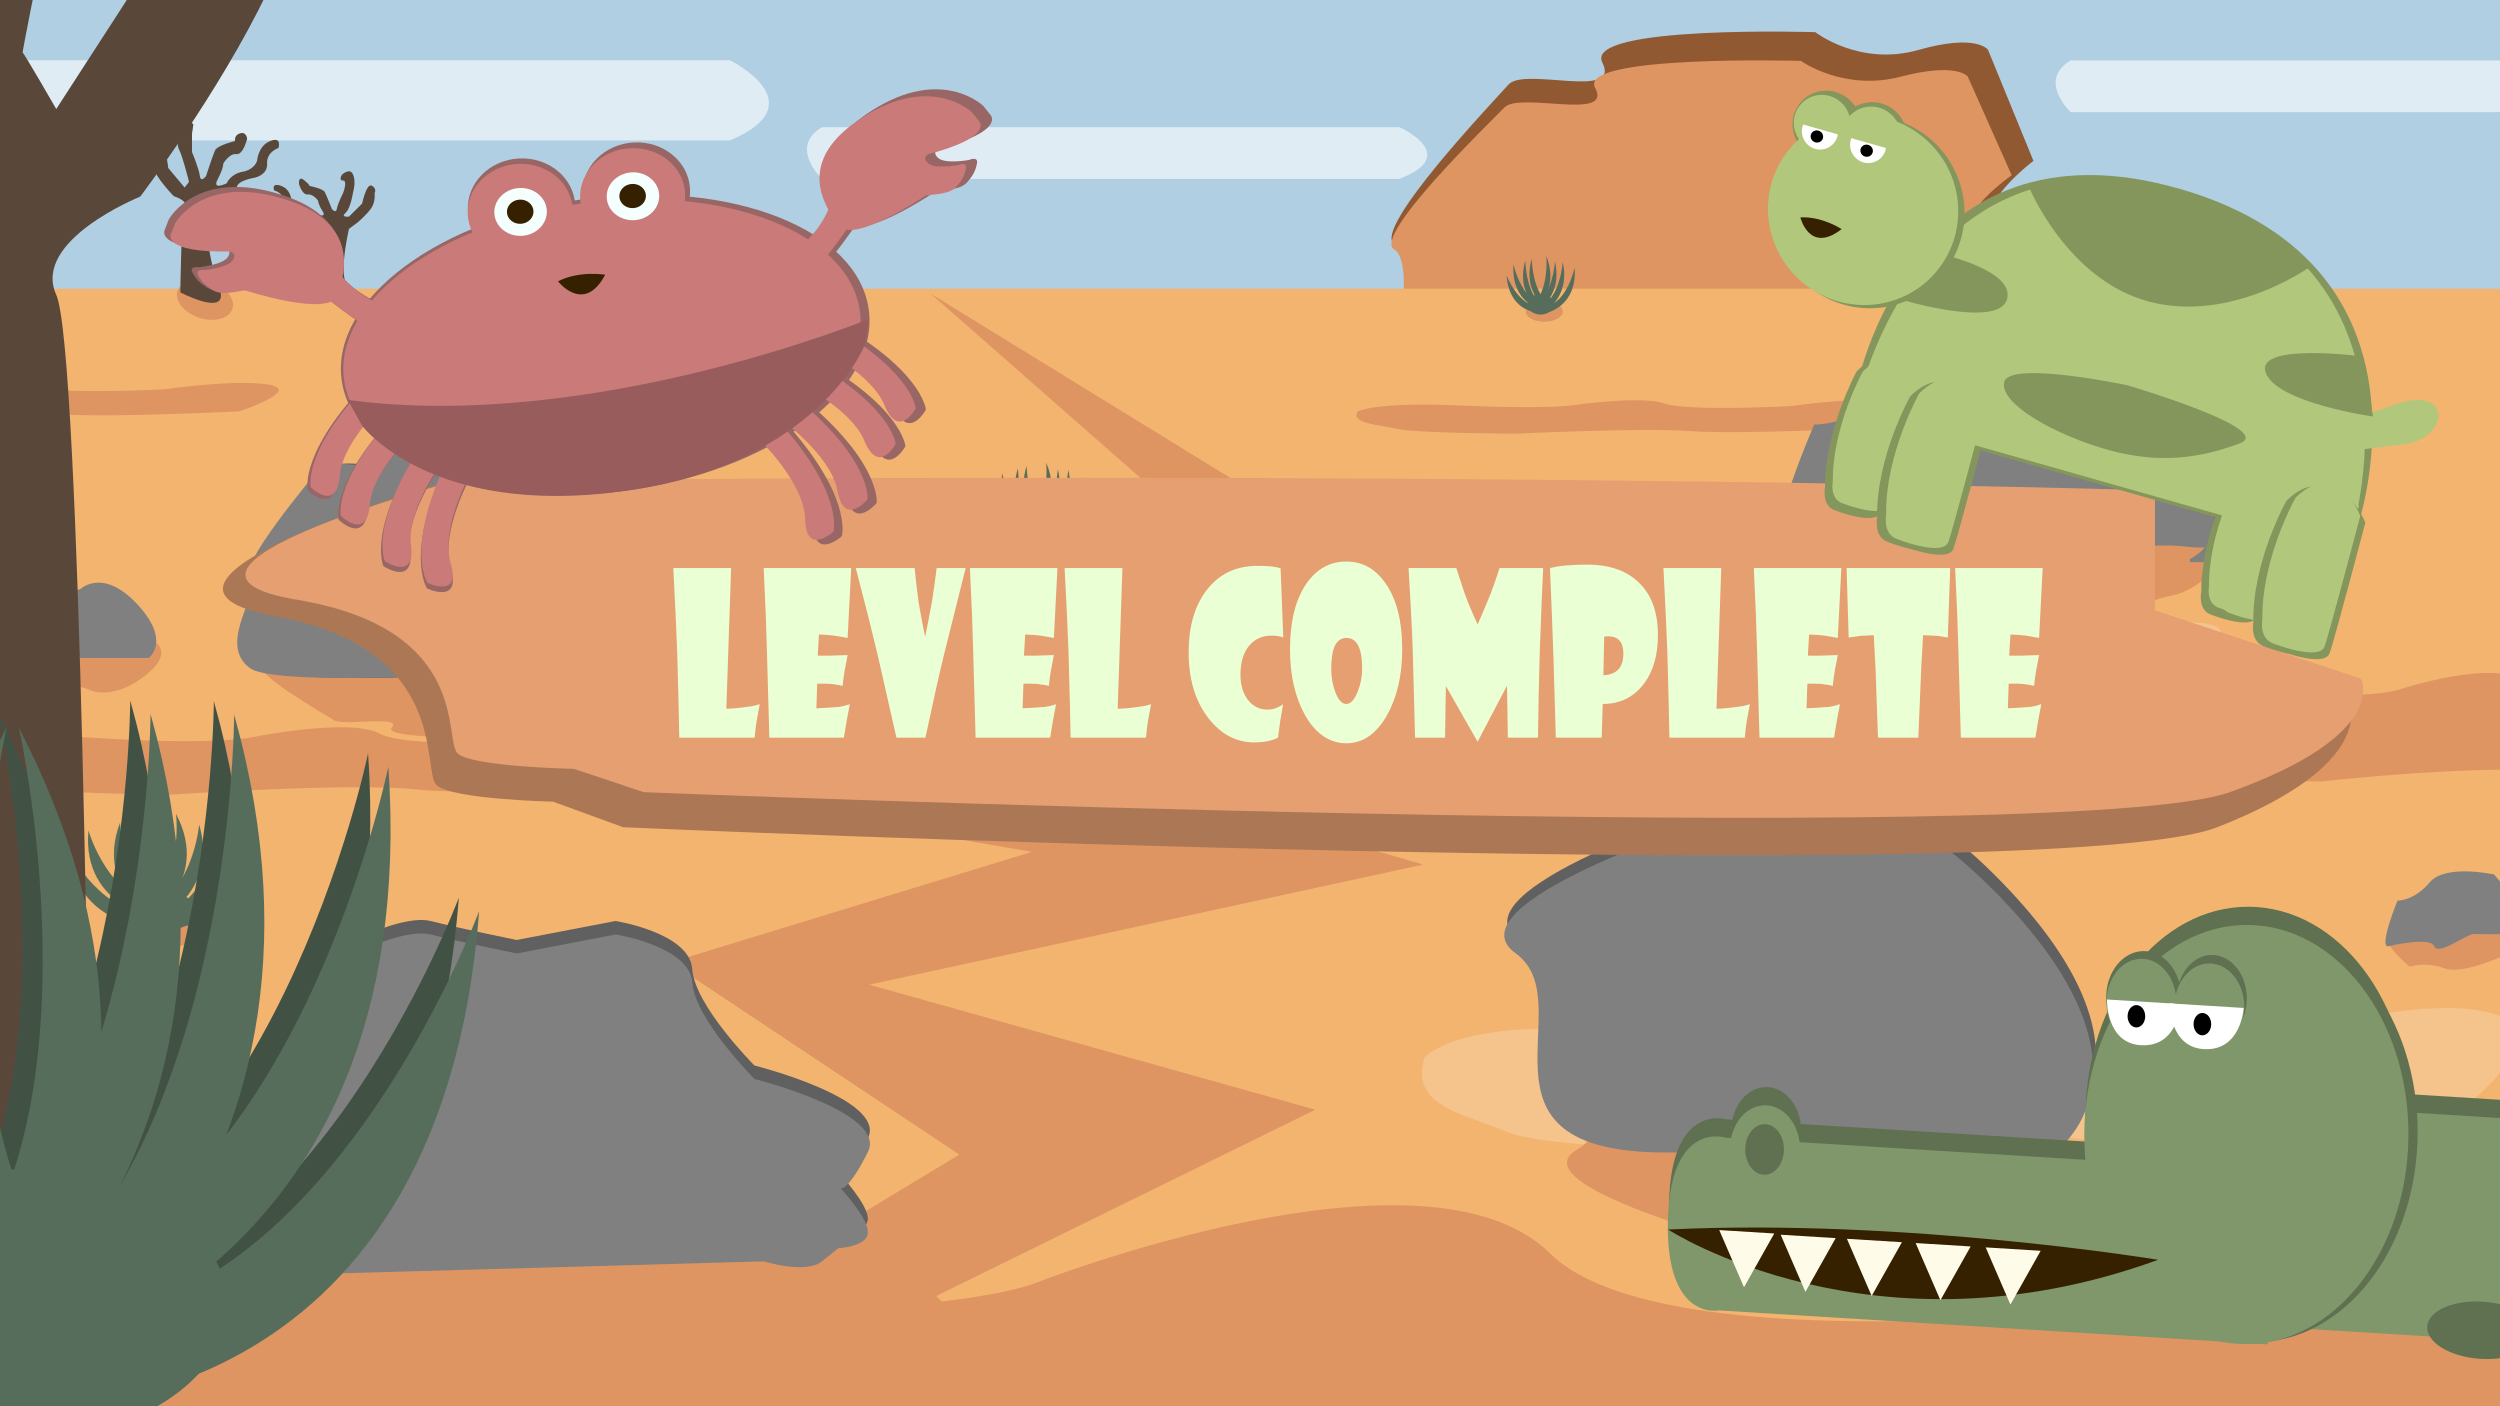 <?xml version="1.0" encoding="UTF-8"?><svg id="Layer_1" xmlns="http://www.w3.org/2000/svg" width="1920" height="1080" viewBox="0 0 1920 1080"><rect x="0" y="0" width="1920" height="1080" fill="#333333" stroke="none"/><defs><style>.cls-1{fill:#de9562;}.cls-1,.cls-2,.cls-3,.cls-4,.cls-5,.cls-6,.cls-7,.cls-8,.cls-9,.cls-10,.cls-11,.cls-12,.cls-13,.cls-14,.cls-15,.cls-16,.cls-17,.cls-18,.cls-19,.cls-20,.cls-21,.cls-22,.cls-23,.cls-24,.cls-25,.cls-26,.cls-27{stroke-width:0px;}.cls-2{fill:#415245;}.cls-3{fill:#606060;}.cls-4{fill:#c97a79;}.cls-5{fill:#ebffd4;}.cls-7{fill:#e59f71;}.cls-8{fill:#ac7755;}.cls-9{fill:#f4fffe;}.cls-10{fill:#fffbe9;}.cls-11{fill:#576d5c;}.cls-12{fill:#7f976b;}.cls-13{fill:#b1c87c;}.cls-14{fill:gray;}.cls-15{fill:#b0cfe3;}.cls-16{fill:#f3b46f;}.cls-17{fill:#976665;}.cls-18{fill:#5f7150;}.cls-19{fill:#fff;}.cls-20{fill:#85965d;}.cls-21{fill:#59483a;}.cls-22{fill:#915932;}.cls-23{fill:#dfecf4;}.cls-24{fill:#975c5b;}.cls-25{fill:#404040;}.cls-26{fill:#352000;}.cls-27{fill:#f5c38c;}</style></defs><rect class="cls-15" x="-60.67" y="-1.9" width="1996.45" height="235.04"/><path class="cls-22" d="m1070.86,287.49l550.37-26.81s-24.69-69.63-74.06-79.27c-49.37-9.64,14.52-57.86,14.52-57.86l-34.85-85.19s-8.18-12.86-53.47,0c-45.28,12.86-79.21-13.66-79.21-13.66,0,0-178.09-5.63-163.57,23.31,14.52,28.93-59.81,3.21-72.02,16.88-12.21,13.66-105.15,111.27-87.72,122.74,17.43,11.47,0,99.87,0,99.87Z"/><path class="cls-1" d="m1070.7,280.24l531.81-23.82s-23.85-61.85-71.56-70.42c-47.71-8.57,14.03-51.4,14.03-51.4l-33.68-75.68s-7.91-11.42-51.66,0c-43.75,11.42-76.54-12.14-76.54-12.14,0,0-172.08-5-158.05,20.7,14.03,25.7-57.79,2.86-69.59,14.99-11.8,12.14-101.6,98.85-84.76,109.04,16.84,10.19,0,88.72,0,88.72Z"/><rect class="cls-16" x="-60.67" y="221.74" width="1996.45" height="894.59"/><path class="cls-23" d="m-63.27,46.24h623.8s67.49,33.23,0,61.65H-63.27s-36.39-37.84,0-61.65Z"/><path class="cls-23" d="m631.28,97.68h443.51s47.99,21.38,0,39.67h-443.51s-25.88-24.35,0-39.67Z"/><path class="cls-23" d="m1590.24,46.45h443.51s47.99,21.38,0,39.67h-443.51s-25.88-24.35,0-39.67Z"/><path class="cls-1" d="m-116.07,1056.06s69.88-114.03,430.62-69.85c360.74,44.18,478.45,0,478.45,0,0,0,301.01-118.88,397.44-23.58,96.43,95.3,540.51,30.88,540.51,30.88,0,0,306.06-120.88,446.41-53.27,140.35,67.61-127.21,309.25-127.21,309.25,0,0-547.18,75.24-747.8,34.49-200.63-40.75-746.04,29.59-746.04,29.59,0,0-410.19-3.98-497.39-52.81-87.2-48.83-209.04-68.86-174.99-204.71Z"/><path class="cls-1" d="m-36.81,575.91s17.57-15.2,108.26-9.31c90.69,5.89,120.28,0,120.28,0,0,0,75.68-15.84,99.92-3.14s135.89,4.12,135.89,4.12c0,0,76.94-16.11,112.23-7.1,35.29,9.01-31.98,41.22-31.98,41.22,0,0-137.56,10.03-188,4.6-50.44-5.43-187.55,3.94-187.55,3.94,0,0-103.12-.53-125.04-7.04-21.92-6.51-52.55-9.18-43.99-27.28Z"/><path class="cls-27" d="m1094.07,812.13s25.12-31.78,154.8-19.46c129.68,12.31,172,0,172,0,0,0,108.21-33.13,142.88-6.57,34.67,26.56,194.31,8.6,194.31,8.6,0,0,110.03-33.68,160.48-14.84,50.46,18.84-45.73,86.17-45.73,86.17,0,0-196.71,20.96-268.83,9.61-72.12-11.35-268.19,8.25-268.19,8.25,0,0-147.46-1.11-178.81-14.72-31.35-13.61-75.15-19.19-62.91-57.04Z"/><path class="cls-1" d="m1613.35,544.84s17.57-24.51,108.26-15.01c90.69,9.5,120.28,0,120.28,0,0,0,75.68-25.55,99.92-5.07,24.24,20.48,135.89,6.64,135.89,6.64,0,0,76.94-25.98,112.23-11.45,35.29,14.53-31.98,66.46-31.98,66.46,0,0-137.56,16.17-188,7.41-50.44-8.76-187.55,6.36-187.55,6.36,0,0-103.12-.86-125.04-11.35-21.92-10.49-52.55-14.8-43.99-44Z"/><path class="cls-1" d="m289.8,805.48s32.23-4.89,33.76-10.76,26.16-1.46,31.68-3.51c5.51-2.06,27.99-8.91,27.99-8.91,0,0,7.48,5.6,5.49,16.75-2,11.15.1,1.8-9.51,16.53,0,0-34.21,16.75-48.87,11.32-14.67-5.43-26.71-1.29-26.71-1.29,0,0-22.1-18.68-13.81-20.13Z"/><path class="cls-14" d="m287.54,809.9s31.81-7.69,35.05,0c3.24,7.69,25.05-9.83,30.87-9.4s29.06,0,29.06,0c0,0,5.31-11.41,0-26.42-5.31-15.01-.46-2.62-14.03-19.28,0,0-37.32-8.35-49.44,6.08-12.12,14.43-24.72,14-24.72,14,0,0-15.03,36.74-6.79,35.03Z"/><path class="cls-1" d="m58.93,492.33h59.08s17.83,8.69-8.58,28.1-43.5,8.18-43.5,8.18c0,0-40.26-9.2-29.84-14.56s-9-21.72,22.85-21.72Z"/><path class="cls-14" d="m55.05,505.34h59.08s17.83-12.72-8.58-41.16c-26.41-28.44-43.5-11.97-43.5-11.97,0,0-40.26,13.47-29.84,21.33s-9,31.81,22.85,31.81Z"/><path class="cls-1" d="m1836.75,722.27s32.23-4.89,33.76-10.76c1.52-5.87,26.16-1.46,31.68-3.51,5.51-2.06,27.99-8.91,27.99-8.91,0,0,7.48,5.6,5.49,16.75-2,11.15.1,1.8-9.51,16.53,0,0-34.21,16.75-48.87,11.32-14.67-5.43-26.71-1.29-26.71-1.29,0,0-22.1-18.68-13.81-20.13Z"/><path class="cls-14" d="m1834.48,726.7s31.81-7.69,35.05,0c3.24,7.69,25.05-9.83,30.87-9.4s29.06,0,29.06,0c0,0,5.31-11.41,0-26.42-5.31-15.01-.46-2.62-14.03-19.28,0,0-37.32-8.35-49.44,6.08-12.12,14.43-24.72,14-24.72,14,0,0-15.03,36.74-6.79,35.03Z"/><path class="cls-1" d="m1639.82,418.72h59.08s17.83,8.69-8.58,28.1-43.5,8.18-43.5,8.18c0,0-40.26-9.2-29.84-14.56s-9-21.72,22.85-21.72Z"/><path class="cls-14" d="m1635.94,431.73h59.08s17.83-12.72-8.58-41.16c-26.41-28.44-43.5-11.97-43.5-11.97,0,0-40.26,13.47-29.84,21.33s-9,31.81,22.85,31.81Z"/><path class="cls-1" d="m1042.86,316.02s12.58-7.54,77.54-4.62c64.96,2.92,86.16,0,86.16,0,0,0,54.21-7.86,71.57-1.56,17.36,6.3,97.33,2.04,97.33,2.04,0,0,55.11-7.99,80.39-3.52s-22.91,20.45-22.91,20.45c0,0-98.53,4.97-134.66,2.28-36.13-2.69-134.34,1.96-134.34,1.96,0,0-73.87-.26-89.57-3.49-15.7-3.23-37.64-4.55-31.51-13.54Z"/><path class="cls-1" d="m-206.27,303.11s12.58-7.54,77.54-4.62c64.96,2.92,86.16,0,86.16,0,0,0,54.21-7.86,71.57-1.56,17.36,6.3,97.33,2.04,97.33,2.04,0,0,55.11-7.99,80.39-3.52,25.27,4.47-22.91,20.45-22.91,20.45,0,0-98.53,4.97-134.66,2.28-36.13-2.69-134.34,1.96-134.34,1.96,0,0-73.87-.26-89.57-3.49s-37.64-4.55-31.51-13.54Z"/><path class="cls-27" d="m1221.41,490.63s14.49-10.92,89.3-6.69c74.81,4.23,99.22,0,99.22,0,0,0,62.42-11.38,82.42-2.26,20,9.12,112.09,2.96,112.09,2.96,0,0,63.47-11.57,92.58-5.1,29.11,6.47-26.38,29.6-26.38,29.6,0,0-113.47,7.2-155.08,3.3s-154.71,2.83-154.71,2.83c0,0-85.06-.38-103.15-5.06s-43.35-6.59-36.29-19.6Z"/><polygon class="cls-1" points="719.01 995.33 1010.14 852.25 667.52 756.24 1093.01 664 775.86 571.75 1021.26 413.99 714.77 225.55 924.56 409.85 531.9 609.58 792.5 654.21 514.87 739.11 736.76 886.75 538.78 1006.25 747.47 1153.09 879.47 1153.09 719.01 995.33"/><path class="cls-27" d="m229.05,403.17s14.49-15.71,89.3-9.62c74.81,6.09,99.22,0,99.22,0,0,0,62.42-16.38,82.42-3.25,20,13.13,112.09,4.25,112.09,4.25,0,0,63.47-16.65,92.58-7.34,29.11,9.32-26.38,42.61-26.38,42.61,0,0-113.47,10.37-155.08,4.75-41.61-5.61-154.71,4.08-154.71,4.08,0,0-85.06-.55-103.15-7.28-18.08-6.73-43.35-9.49-36.29-28.21Z"/><path class="cls-21" d="m245.96,219.99s10.25-20.29,8.74-45.69c0,0-13.16-7.26-16.5-2.81-3.34,4.45-11.01,10.23-14.1,9.09s-8.25.91-8.25.91c0,0-10.05-2.57-2.6-4.64s12.22-1.16,12.22-1.16c0,0,10.92-5.64,10.6-9.29s-10.64-4.96-10.64-4.96c0,0-8.41-1.24-7.98-7.27s-6.94-7.96-6.94-7.96c0,0-2.42-6.08,5.08-3.57s7.98,10.05,7.98,10.05c0,0,1.34,4.48,8.92,5.66,7.58,1.17,9.7,5.87,9.7,5.87,0,0,9.27,3.88,5.59-1.96s-3.46-8.09-3.46-8.09c0,0-3.67-5.31-7.98-4.83s-6.65-7.89-6.65-7.89c0,0-.98-7.21,4.26-2.79,5.24,4.42,3.19,3.98,3.19,3.98,0,0,10.81,2.14,12.24,4.78s5.47,13.01,5.47,13.01c0,0,3.23,3.9,3.84,0,.61-3.9,4.79-12.15,4.79-12.15,0,0,3.74-9.65,0-9.63s-.8-4.53-.8-4.53c0,0,6.11-5.72,8.52,0,2.41,5.72,0,13.29,0,13.29,0,0-1.75,12.52-5.85,16.12-4.11,3.6,2.66,2.85,2.66,2.85l10.11-10.05s3.32-15.97,7.45-13.71,2.13,5.65,2.13,5.65c0,0,.94,6.98-2.93,12.15s-10.11,10.4-10.11,10.4l-6.65,4.97s-10.81,46.71,2.66,44.21c0,0-27.61,12.1-24.71,0Z"/><ellipse class="cls-1" cx="1665.03" cy="974.75" rx="28.29" ry="13.71"/><path class="cls-11" d="m1661.03,972.05s-47.13-8.1-42.97-60.56c0,0,11.31,47.28,44.45,51.85l-1.48,8.71Z"/><path class="cls-11" d="m1659.67,976.38s-47.63,2.15-52.27-50.26c0,0,18.97,44,52.27,41.39v8.87Z"/><path class="cls-11" d="m1663.76,977.39s-43.65-21.76-27.6-71.18c0,0,.08,48.99,31.02,63.21l-3.42,7.98Z"/><path class="cls-11" d="m1668.59,976.45s47.12-8.24,42.83-60.69c0,0-11.2,47.31-44.33,51.98l1.5,8.71Z"/><path class="cls-11" d="m1661.11,976.87s44.93-18.09,32.09-68.71c0,0-3.22,48.86-34.99,60.47l2.9,8.24Z"/><path class="cls-11" d="m1649.31,976.16s44.93-18.09,32.09-68.71c0,0-3.22,48.86-34.99,60.47l2.9,8.24Z"/><path class="cls-11" d="m1648.65,975.01s40.9-27.81,19.5-74.56c0,0,5.35,48.62-23.78,67.13l4.28,7.42Z"/><path class="cls-11" d="m1673.58,975s-43.65-21.76-27.6-71.18c0,0,.08,48.99,31.02,63.21l-3.42,7.98Z"/><ellipse class="cls-11" cx="1659.35" cy="965.06" rx="19.92" ry="13.76"/><ellipse class="cls-1" cx="1186" cy="239.26" rx="14.23" ry="7.85"/><path class="cls-11" d="m1183.98,237.71s-23.7-4.64-21.61-34.69c0,0,5.69,27.08,22.35,29.7l-.74,4.99Z"/><path class="cls-11" d="m1183.3,240.19s-23.95,1.23-26.29-28.79c0,0,9.54,25.2,26.29,23.7v5.08Z"/><path class="cls-11" d="m1185.36,240.77s-21.95-12.46-13.88-40.77c0,0,.04,28.06,15.6,36.2l-1.72,4.57Z"/><path class="cls-11" d="m1187.79,240.23s23.69-4.72,21.54-34.76c0,0-5.63,27.1-22.29,29.77l.75,4.99Z"/><path class="cls-11" d="m1184.02,240.47s22.6-10.36,16.14-39.35c0,0-1.62,27.98-17.6,34.64l1.46,4.72Z"/><path class="cls-11" d="m1178.09,240.06s22.6-10.36,16.14-39.35c0,0-1.62,27.98-17.6,34.64l1.46,4.72Z"/><path class="cls-11" d="m1177.76,239.41s20.57-15.93,9.81-42.7c0,0,2.69,27.84-11.96,38.45l2.15,4.25Z"/><path class="cls-11" d="m1190.29,239.4s-21.95-12.46-13.88-40.77c0,0,.04,28.06,15.6,36.2l-1.72,4.57Z"/><ellipse class="cls-11" cx="1183.14" cy="233.71" rx="10.02" ry="7.88"/><ellipse class="cls-1" cx="801.35" cy="409.06" rx="19.15" ry="9.93"/><path class="cls-11" d="m798.64,407.11s-31.9-5.86-29.09-43.83c0,0,7.66,34.22,30.08,37.53l-1,6.31Z"/><path class="cls-11" d="m797.72,410.25s-32.24,1.56-35.38-36.38c0,0,12.84,31.85,35.38,29.96v6.42Z"/><path class="cls-11" d="m800.49,410.98s-29.54-15.75-18.68-51.52c0,0,.05,35.46,20.99,45.75l-2.32,5.77Z"/><path class="cls-11" d="m803.76,410.3s31.89-5.96,28.99-43.93c0,0-7.58,34.24-30,37.63l1.01,6.3Z"/><path class="cls-11" d="m798.69,410.6s30.41-13.1,21.72-49.73c0,0-2.18,35.36-23.68,43.77l1.96,5.96Z"/><path class="cls-11" d="m790.71,410.08s30.41-13.1,21.72-49.73c0,0-2.18,35.36-23.68,43.77l1.96,5.96Z"/><path class="cls-11" d="m790.26,409.25s27.68-20.13,13.2-53.96c0,0,3.62,35.19-16.1,48.59l2.9,5.37Z"/><path class="cls-11" d="m807.14,409.24s-29.54-15.75-18.68-51.52c0,0,.05,35.46,20.99,45.75l-2.32,5.77Z"/><ellipse class="cls-11" cx="797.51" cy="402.05" rx="13.48" ry="9.96"/><ellipse class="cls-1" cx="157.46" cy="230.31" rx="14.41" ry="22.17" transform="translate(-110.16 309.18) rotate(-72.06)"/><ellipse class="cls-1" cx="130.96" cy="710.83" rx="37.95" ry="15.84"/><path class="cls-11" d="m125.59,707.71s-63.23-9.35-57.65-69.94c0,0,15.17,54.6,59.63,59.88l-1.98,10.06Z"/><path class="cls-11" d="m123.77,712.72s-63.9,2.49-70.12-58.04c0,0,25.45,50.82,70.12,47.8v10.25Z"/><path class="cls-11" d="m129.26,713.88s-58.55-25.13-37.02-82.2c0,0,.1,56.58,41.61,72.99l-4.59,9.21Z"/><path class="cls-11" d="m135.74,712.8s63.2-9.52,57.45-70.09c0,0-15.02,54.64-59.46,60.03l2.01,10.06Z"/><path class="cls-11" d="m125.7,713.29s60.27-20.89,43.04-79.35c0,0-4.32,56.42-46.94,69.84l3.89,9.51Z"/><path class="cls-11" d="m109.88,712.46s60.27-20.89,43.04-79.35c0,0-4.32,56.42-46.94,69.84l3.89,9.51Z"/><path class="cls-11" d="m108.99,711.13s54.86-32.12,26.16-86.1c0,0,7.17,56.14-31.9,77.52l5.74,8.57Z"/><path class="cls-11" d="m142.43,711.12s-58.55-25.13-37.02-82.2c0,0,.1,56.58,41.61,72.99l-4.59,9.21Z"/><ellipse class="cls-11" cx="123.34" cy="699.64" rx="26.72" ry="15.89"/><path class="cls-21" d="m169.43,224.54s-12.84-30.47-10.94-68.63c0,0,16.48-10.91,20.66-4.22s13.78,15.37,17.66,13.65c3.88-1.72,7.45,2.09,10.33,1.36s12.58-3.86,3.25-6.97c-9.33-3.11-15.3-1.75-15.3-1.75,0,0-13.68-8.47-13.28-13.95s13.33-7.45,13.33-7.45c0,0,10.53-1.86,10-10.93-.53-9.07,8.7-11.96,8.7-11.96,0,0,3.03-9.14-6.36-5.36-9.4,3.78-10,15.09-10,15.09,0,0-1.68,6.73-11.18,8.5-9.5,1.76-12.15,8.82-12.15,8.82,0,0-11.61,5.83-7-2.95,4.61-8.77,4.33-12.15,4.33-12.15,0,0,4.6-7.97,10-7.26s8.33-11.85,8.33-11.85c0,0-.5-5.52-5.33-4.18s-4,5.97-4,5.97c0,0-13.54,3.21-15.33,7.19-1.79,3.98-6.86,19.55-6.86,19.55,0,0-4.05,5.85-4.81,0-.76-5.85-6-18.24-6-18.24,0,0-.1-14.5,0-14.46s1.05-6.7,1-6.8-9.46-12.26-10.66,0c-1.2,12.26-2.38,15.51,0,19.96s7.43,24.24,7.33,24.22-3.33,4.28-3.33,4.28c0,0-12.75-15.04-12.66-15.1s-1.45-18.13-9.33-20.59c-7.88-2.46-7.36,3.17-2.67,8.49,4.7,5.32-1.17,10.49,3.67,18.24,4.84,7.75,12.66,15.62,12.66,15.62,0,0,10.79,3.32,8.33,7.46s-3.36,66.39-3.33,66.4,34.58,18.17,30.94,0Z"/><path class="cls-21" d="m-170.46,897.37S-71.11,589.47-85.76,203.85c0,0-127.51-110.2-159.9-42.69-32.39,67.51-106.67,155.34-136.69,137.94-30.02-17.4-57.66,21.12-79.95,13.74-22.29-7.37-97.38-39-25.17-70.42,72.21-31.42,118.43-17.67,118.43-17.67,0,0,105.84-85.63,102.75-141.01-3.09-55.38-103.16-75.26-103.16-75.26,0,0-81.5-18.8-77.37-110.42,4.13-91.62-67.3-120.83-67.3-120.83,0,0-23.48-92.33,49.25-54.14,72.73,38.19,77.37,152.5,77.37,152.5,0,0,12.98,68.05,86.49,85.87,73.51,17.82,94.04,89.13,94.04,89.13,0,0,89.85,58.89,54.16-29.78-35.69-88.67-33.53-122.74-33.53-122.74,0,0-35.59-80.58-77.37-73.34-41.78,7.25-64.47-119.72-64.47-119.72,0,0,3.88-55.81,41.26-42.28,37.38,13.53,30.95,60.36,30.95,60.36,0,0,104.81,32.43,118.63,72.62C-123.52-164.1-84.29-6.79-84.29-6.79c0,0,31.33,59.12,37.21,0C-41.2-65.91-.66-191.14-.66-191.14c0,0,.79-146.52,0-146.14s-8.15-67.67-7.74-68.73,73.23-123.91,82.53,0c9.29,123.91,18.45,156.73,0,201.71C55.68-159.32,16.65,40.68,17.4,40.44s25.79,43.3,25.79,43.3c0,0,98.63-152.02,98-152.59-.63-.58,11.21-183.16,72.21-208.07,61-24.9,56.98,32.04,20.63,85.78-36.35,53.74,9.08,106-28.37,184.35-37.45,78.35-98,157.81-98,157.81,0,0-83.5,33.59-64.47,75.38,19.02,41.79,26.03,670.92,25.79,670.97s-267.6,183.62-239.43,0Z"/><path class="cls-3" d="m229.64,968.47l357.08-10.09s31.94,10.09,44.46,0l12.52-10.09s22.79-1.12,22.79-12.33-20.89-33.62-20.89-33.62c0,0,5.7,2.34,20.89-27.97,15.19-30.31-87.11-56.09-87.11-56.09,0,0-45.84-45.95-47.74-73.97s-58.88-36.98-58.88-36.98l-75.97,14.57s-39.02-7.85-66.05-14.57c-27.02-6.72-103,31.79-101.1,59.04,1.9,27.25-60.78,97.86-60.78,97.86,0,0,32.29,105.35,60.78,104.23Z"/><path class="cls-1" d="m594.82,892.54l-306.17,37.84s-29.18-2.01-38.33,4.1l-9.15,6.11s-19.47,2.65-17.64,8.15c1.83,5.5,23.49,14.59,23.49,14.59,0,0-5.29-.63-13.45,15.66-8.16,16.29,84.24,19.52,84.24,19.52,0,0,47.01,18.34,53.22,31.93,6.21,13.59,56.79,12.74,56.79,12.74l63.12-14.15s34.92.26,59.31,1.07c24.39.81,83.6-25.1,77.52-38.31-6.08-13.21,36.43-53.66,36.43-53.66,0,0-45.02-48.76-69.39-45.59Z"/><path class="cls-14" d="m229.71,978.82l357.08-10.09s31.94,10.09,44.46,0l12.52-10.09s22.79-1.12,22.79-12.33-20.89-33.62-20.89-33.62c0,0,5.7,2.34,20.89-27.97,15.19-30.31-87.11-56.09-87.11-56.09,0,0-45.84-45.95-47.74-73.97-1.9-28.02-58.88-36.98-58.88-36.98l-75.97,14.57s-39.02-7.85-66.05-14.57c-27.02-6.72-103,31.79-101.1,59.04,1.9,27.25-60.78,97.86-60.78,97.86,0,0,32.29,105.35,60.78,104.23Z"/><path class="cls-1" d="m202.63,477.79c26.71-9.44,328.57,1.38,338.49,9.08,9.92,7.69-15.18,23.57-45.55,26.83-30.37,3.26,8.93,19.59,8.93,19.59l-21.43,28.84s-5.03,4.35-32.88,0-48.72,4.62-48.72,4.62c0,0-109.53,1.9-100.6-7.89s-36.79-1.09-44.29-5.71c-7.51-4.62-64.67-37.66-53.95-41.55,10.72-3.88-26.71-24.36,0-33.81Z"/><path class="cls-3" d="m202.4,513.15c26.71,19.33,328.5-2.83,338.41-18.57,9.92-15.74-15.18-48.23-45.54-54.91-30.36-6.68,8.93-40.08,8.93-40.08l-21.43-59s-5.03-8.91-32.88,0c-27.84,8.91-48.7-9.46-48.7-9.46,0,0-109.5-3.9-100.57,16.14,8.93,20.04-36.78,2.23-44.28,11.69s-64.65,77.07-53.94,85.01-26.71,49.85,0,69.18Z"/><path class="cls-14" d="m192.03,513.18c26.71,19.33,328.5-2.83,338.41-18.57,9.92-15.74-15.18-48.23-45.54-54.91-30.36-6.68,8.93-40.08,8.93-40.08l-21.43-59s-5.03-8.91-32.88,0-48.7-9.46-48.7-9.46c0,0-109.5-3.9-100.57,16.14,8.93,20.04-36.78,2.23-44.28,11.69-7.51,9.46-64.65,77.07-53.94,85.01,10.71,7.94-26.71,49.85,0,69.18Z"/><path class="cls-1" d="m1315.06,771.84h268.37s81.01,44.4-38.98,143.64c-119.99,99.24-197.63,41.79-197.63,41.79,0,0-182.87-47.01-135.55-74.43,47.32-27.42-40.91-110.99,103.79-110.99Z"/><path class="cls-3" d="m1281.67,874.81h298.39s90.07-61.2-43.34-198c-133.41-136.8-219.74-57.6-219.74-57.6,0,0-203.33,64.8-150.71,102.6,52.62,37.8-45.48,153,115.4,153Z"/><path class="cls-14" d="m1279.37,885.11h298.39s90.07-61.2-43.34-198c-133.41-136.8-219.74-57.6-219.74-57.6,0,0-203.33,64.8-150.71,102.6,52.62,37.8-45.48,153,115.4,153Z"/><path class="cls-25" d="m1018.47,604.16l72.45,13.12,37.51-13.12v-59.36s-19.4-20.66-23.02-39.03c-3.62-18.37-19.92-12.46-19.92-12.46l-.96-10.22s1.56-12.08-19.57-8.8c-21.13,3.28-29.83-.56-29.83-.56,0,0-29.17,33.51-27.44,51.8,1.73,18.29-.07,78.9-.07,78.9,0,0-9.67,3.67,10.86-.27Z"/><path class="cls-3" d="m1027.01,602.48v-56.68l27.74-32.29s4.03-26.31-17.65-53.57c-21.69-27.26-213.53,0-213.53,0l-9.38,11s-13.62.96-15.63,7.17c-2.02,6.22,2.02,58.83-21.69,72.7s21.18,55.96,21.18,55.96c0,0,122.05,5.74,228.96-4.3Z"/><path class="cls-3" d="m1039.08,608.09s18.72,10.49,29.58,4.59l10.87-5.9s-1.81-18.9,0-28.47c1.81-9.57-16.8-15.59-17.15-38.16s-82.82,0-82.82,0l-12.32,1.04s7.03,25.49,18.91,31.11-8.64,27.27-8.64,27.27l8.64,14.92,52.94-6.39Z"/><path class="cls-1" d="m1021.44,554.27l70.5-8.71,36.5,8.71v39.39s-18.88,13.71-22.4,25.9c-3.52,12.19-19.39,8.27-19.39,8.27l-.93,6.78s1.52,8.02-19.04,5.84c-20.56-2.18-29.03.37-29.03.37,0,0-28.39-22.24-26.7-34.38,1.68-12.14-.07-52.36-.07-52.36,0,0-9.41-2.43,10.57.18Z"/><path class="cls-1" d="m1029.74,555.38v37.62l26.99,21.43s3.93,17.46-17.18,35.55c-21.1,18.09-207.78,0-207.78,0l-9.12-7.3s-13.25-.63-15.21-4.76c-1.96-4.13,1.96-39.04-21.1-48.25-23.06-9.21,20.61-37.14,20.61-37.14,0,0,118.76-3.81,222.79,2.86Z"/><path class="cls-1" d="m1041.49,551.66s18.21-6.96,28.79-3.05l10.57,3.92s-1.76,12.54,0,18.9c1.76,6.35-16.35,10.35-16.69,25.33-.35,14.98-80.59,0-80.59,0l-11.99-.69s6.84-16.92,18.4-20.65c11.56-3.73-8.41-18.09-8.41-18.09l8.41-9.9,51.51,4.24Z"/><path class="cls-14" d="m1018.78,613.08l72.45,13.12,37.51-13.12v-59.36s-19.4-20.66-23.02-39.03-19.92-12.46-19.92-12.46l-.96-10.22s1.56-12.08-19.57-8.8c-21.13,3.28-29.83-.56-29.83-.56,0,0-29.17,33.51-27.44,51.8s-.07,78.9-.07,78.9c0,0-9.67,3.67,10.86-.27Z"/><path class="cls-14" d="m1027.31,611.41v-56.68l27.74-32.29s4.03-26.31-17.65-53.57c-21.69-27.26-213.53,0-213.53,0l-9.38,11s-13.62.96-15.63,7.17c-2.02,6.22,2.02,58.83-21.69,72.7-23.7,13.87,21.18,55.96,21.18,55.96,0,0,122.05,5.74,228.96-4.3Z"/><path class="cls-14" d="m1039.38,617.02s18.72,10.49,29.58,4.59l10.87-5.9s-1.81-18.9,0-28.47-16.8-15.59-17.15-38.16c-.36-22.57-82.82,0-82.82,0l-12.32,1.04s7.03,25.49,18.91,31.11c11.88,5.62-8.64,27.27-8.64,27.27l8.64,14.92,52.94-6.39Z"/><path class="cls-3" d="m1394.71,428.42s101.19-23.02,111.49,0c10.3,23.02,79.67-29.41,98.17-28.13,18.5,1.28,92.43-.02,92.43-.02,0,0,16.89-34.15,0-79.08-16.89-44.93-1.47-7.85-44.64-57.71,0,0-118.71-24.99-157.25,18.19-38.54,43.18-78.62,41.91-78.62,41.91,0,0-47.79,109.97-21.58,104.85Z"/><path class="cls-3" d="m1619.11,434.7s31.88-23.31,83.7-17.27c51.81,6.04,12.95-31.95,12.95-31.95,0,0-14.95-46.63-50.82-35.4-35.87,11.23-25.41,18.49-25.41,18.49,0,0-38.81,3.08-52.54,22.95-13.72,19.87-27.67,19.01-27.67,25.91s59.78,17.27,59.78,17.27Z"/><path class="cls-1" d="m1373.31,402.29s100.85,9.69,111.11,0c10.27-9.69,79.41,12.38,97.84,11.84,18.44-.54,92.12,0,92.12,0,0,0,16.83,14.37,0,33.29-16.83,18.91-1.47,3.3-44.49,24.29,0,0-118.31,10.52-156.72-7.66-38.41-18.18-78.36-17.64-78.36-17.64,0,0-47.63-46.29-21.51-44.13Z"/><path class="cls-1" d="m1596.96,399.65s31.78,9.81,83.42,7.27c51.64-2.54,12.91,13.45,12.91,13.45,0,0-14.9,19.63-50.65,14.9-35.75-4.72-25.32-7.78-25.32-7.78,0,0-38.68-1.3-52.36-9.66-13.68-8.36-27.58-8-27.58-10.91s59.58-7.27,59.58-7.27Z"/><path class="cls-14" d="m1371.72,430.9s101.19-23.02,111.49,0c10.3,23.02,79.67-29.41,98.17-28.13s92.43-.02,92.43-.02c0,0,16.89-34.15,0-79.08-16.89-44.93-1.47-7.85-44.64-57.71,0,0-118.71-24.99-157.25,18.19s-78.62,41.91-78.62,41.91c0,0-47.79,109.97-21.58,104.85Z"/><path class="cls-14" d="m1596.13,437.18s31.88-23.31,83.7-17.27c51.81,6.04,12.95-31.95,12.95-31.95,0,0-14.95-46.63-50.82-35.4-35.87,11.23-25.41,18.49-25.41,18.49,0,0-38.81,3.08-52.54,22.95-13.72,19.87-27.67,19.01-27.67,25.91s59.78,17.27,59.78,17.27Z"/><path class="cls-2" d="m4.74,1077.33s-285.5-164.88-180.5-539.36c0,0,.49,371.22,202.89,478.92l-22.39,60.43Z"/><path class="cls-2" d="m68.96,1076.79s-285.5-164.88-180.5-539.36c0,0,.49,371.22,202.89,478.92l-22.39,60.43Z"/><ellipse class="cls-2" cx="-3.83" cy="992.16" rx="163.03" ry="104.27"/><path class="cls-2" d="m35.39,1053.36s-211.4-184.45-45.88-505.21c0,0-74.46,331.59,77.25,454.16l-31.38,51.05Z"/><path class="cls-2" d="m1.61,1037.34s308.3-61.35,281.08-458.88c0,0-73.99,358.23-290.73,392.86l9.65,66.02Z"/><path class="cls-2" d="m10.51,1070.2s311.56,16.32,341.88-380.82c0,0-124.07,333.41-341.88,313.6v67.23Z"/><path class="cls-2" d="m-16.26,1077.84s285.5-164.88,180.5-539.36c0,0-.49,371.22-202.89,478.92l22.39,60.43Z"/><path class="cls-2" d="m-80.48,1077.3s285.5-164.88,180.5-539.36c0,0-.49,371.22-202.89,478.92l22.39,60.43Z"/><path class="cls-2" d="m-46.92,1053.86S164.48,869.42-1.04,548.65c0,0,74.46,331.59-77.25,454.16l31.38,51.05Z"/><path class="cls-11" d="m2.44,1047.17s-308.3-61.35-281.08-458.88c0,0,73.99,358.23,290.73,392.86l-9.65,66.02Z"/><path class="cls-11" d="m20.32,1087.67s-285.5-164.88-180.5-539.36c0,0,.49,371.22,202.89,478.92l-22.39,60.43Z"/><path class="cls-11" d="m84.54,1087.13s-285.5-164.88-180.5-539.36c0,0,.49,371.22,202.89,478.92l-22.39,60.43Z"/><ellipse class="cls-11" cx="11.75" cy="1002.49" rx="163.03" ry="104.27"/><path class="cls-11" d="m50.97,1063.69s-211.4-184.45-45.88-505.21c0,0-74.46,331.59,77.25,454.16l-31.38,51.05Z"/><path class="cls-11" d="m17.19,1047.68s308.3-61.35,281.08-458.88c0,0-73.99,358.23-290.73,392.86l9.65,66.02Z"/><path class="cls-11" d="m26.09,1080.53s311.56,16.32,341.88-380.82c0,0-124.07,333.41-341.88,313.6v67.23Z"/><path class="cls-11" d="m-.68,1088.17s285.5-164.88,180.5-539.36c0,0-.49,371.22-202.89,478.92l22.39,60.43Z"/><path class="cls-11" d="m-64.9,1087.64s285.5-164.88,180.5-539.36c0,0-.49,371.22-202.89,478.92l22.39,60.43Z"/><path class="cls-11" d="m-31.34,1064.2s211.4-184.45,45.88-505.21c0,0,74.46,331.59-77.25,454.16l31.38,51.05Z"/><path class="cls-8" d="m1645,380.92v101.16l159.03,57.62s23.13,46.95-101.2,95.61c-124.33,48.66-1224.28,0-1224.28,0l-53.76-19.63s-78.07-1.71-89.64-12.8c-11.57-11.1,11.57-105-124.33-129.75-135.9-24.76,121.44-99.88,121.44-99.88,0,0,699.74-10.24,1312.74,7.68Z"/><path class="cls-7" d="m1655,376.57v92.18l158.25,52.51s23.02,42.78-100.7,87.12c-123.72,44.34-1218.25,0-1218.25,0l-53.49-17.89s-77.69-1.56-89.19-11.67c-11.51-10.11,11.51-95.68-123.72-118.24-135.23-22.56,120.84-91.01,120.84-91.01,0,0,696.29-9.33,1306.26,7Z"/><path class="cls-5" d="m583.49,540.82c-.43,2.26-1.22,6.53-2.37,12.81-.6,3.67-1.11,7.97-1.54,12.89h-57.89c-.21-13.29-.75-35.16-1.6-65.64-.55-15.6-1.56-37.14-3.01-64.62h44.4l-3.65,108.04c4.14,0,10.34-.59,18.62-1.78,1.71-.23,4.05-.79,7.04-1.7Z"/><path class="cls-5" d="m653.73,436.26l-2.75,53.68c-1.58-.34-4.99-.93-10.24-1.78-3.58-.45-7.51-.73-11.77-.85l-.96,16.2c4.69.17,12.35.03,22.97-.42-.47,2.09-1.22,5.99-2.24,11.7-.6,3.45-1.13,7.44-1.6,11.96-1.24-.4-4.33-.9-9.28-1.53-2.3-.17-5.72-.23-10.24-.17l-.64,18.91c3.2-.06,9.08-.42,17.66-1.1,1.62-.17,4.29-.85,8-2.04-.34,1.75-1.13,5.96-2.37,12.64-.6,3.45-1.32,7.8-2.17,13.06h-57.25l-1.85-66.49c-.34-15.21-1.17-36.46-2.5-63.77h67.23Z"/><path class="cls-5" d="m741.62,436.26c-3.54,13.91-9.21,36.61-17.02,68.1-3.58,14.81-8.21,35.53-13.88,62.16h-22.26c-2.86-12.89-7.63-33.95-14.33-63.18-3.8-16.17-9.43-38.53-16.89-67.08h45.23c.43,5.37,1.43,14.11,3.01,26.2,1.07,6.45,2.73,15.32,4.99,26.63,1.19-5.48,2.94-14.42,5.25-26.8,1.07-6.67,2.28-15.35,3.65-26.03h22.26Z"/><path class="cls-5" d="m812.12,436.26l-2.75,53.68c-1.58-.34-4.99-.93-10.24-1.78-3.58-.45-7.51-.73-11.77-.85l-.96,16.2c4.69.17,12.35.03,22.97-.42-.47,2.09-1.22,5.99-2.24,11.7-.6,3.45-1.13,7.44-1.6,11.96-1.24-.4-4.33-.9-9.28-1.53-2.3-.17-5.72-.23-10.24-.17l-.64,18.91c3.2-.06,9.08-.42,17.66-1.1,1.62-.17,4.29-.85,8-2.04-.34,1.75-1.13,5.96-2.37,12.64-.6,3.45-1.32,7.8-2.17,13.06h-57.25l-1.85-66.49c-.34-15.21-1.17-36.46-2.5-63.77h67.23Z"/><path class="cls-5" d="m884.03,540.82c-.43,2.26-1.22,6.53-2.37,12.81-.6,3.67-1.11,7.97-1.54,12.89h-57.89c-.21-13.29-.75-35.16-1.6-65.64-.55-15.6-1.56-37.14-3.01-64.62h44.4l-3.65,108.04c4.14,0,10.34-.59,18.62-1.78,1.71-.23,4.05-.79,7.04-1.7Z"/><path class="cls-5" d="m985.55,489.6c-2.35-.96-5.35-1.44-9.02-1.44-6.82,0-12.37,2.37-16.63,7.12-4.82,5.32-7.23,12.98-7.23,22.98,0,7.8,1.91,14.2,5.73,19.21,3.82,5,8.82,7.5,15,7.5,4.22,0,8.23-1.38,12.03-4.16-.43,2.32-1.15,6.59-2.18,12.81-.6,4.13-1.17,8.42-1.73,12.89-4.78,2.43-10.9,3.65-18.36,3.65-13.52,0-25.08-6.02-34.67-18.06-10.41-13.12-15.61-30.19-15.61-51.22,0-19.45,4.48-35.16,13.43-47.15,9.55-12.78,22.75-19.17,39.6-19.17,8.1,0,13.97.62,17.59,1.87l2.05,53.17Z"/><path class="cls-5" d="m1076.9,498.59c0,19.96-3.88,36.83-11.64,50.63-8.15,14.42-18.57,21.62-31.28,21.62s-23.69-7.26-31.79-21.79c-7.63-13.68-11.45-30.5-11.45-50.46,0-21.31,4.16-38.05,12.47-50.2,7.85-11.42,18.1-17.13,30.77-17.13s22.6,5.74,30.45,17.21c8.32,12.21,12.47,28.92,12.47,50.12Zm-30.77,14.93c0-15.72-4.01-23.58-12.03-23.58s-11.71,7.92-11.71,23.74c0,6.33,1.02,12.24,3.07,17.72,2.3,6.16,5.14,9.24,8.51,9.24s6.18-3.14,8.7-9.41c2.3-5.71,3.46-11.62,3.46-17.72Z"/><path class="cls-5" d="m1185.14,436.26c-.6,11.87-1.47,33.53-2.62,64.96-.6,19.33-1.04,41.1-1.34,65.3h-23.16l-.64-39.94-22.58,43.08-24.37-42.74-.64,39.6h-23.03c-.3-12.95-.87-34.83-1.73-65.64-.6-17.75-1.69-39.29-3.26-64.62h36.66c1.28,4.13,3.48,10.8,6.59,20.01,2.39,6.56,5.65,14.3,9.79,23.24,1.83-3.84,5.2-11.79,10.11-23.83,1.75-4.47,3.99-10.94,6.72-19.42h33.52Z"/><path class="cls-5" d="m1273.29,487.65c0,16.06-3.87,28.9-11.61,38.54-7.74,9.64-18.01,14.46-30.8,14.46l-.77,25.87h-35.25l-1.85-63.18c-.55-16.28-1.43-38.64-2.62-67.08,6.65-1.75,16.4-2.63,29.23-2.63,15.65,0,28.19,4.16,37.62,12.47,10.7,9.44,16.06,23.29,16.06,41.55Zm-26.55,14.25c0-8.82-3.95-13.23-11.83-13.23-.94,0-1.9.08-2.88.25l-.64,29.68c10.24-.45,15.35-6.02,15.35-16.71Z"/><path class="cls-5" d="m1343.92,540.82c-.43,2.26-1.22,6.53-2.37,12.81-.6,3.67-1.11,7.97-1.54,12.89h-57.89c-.21-13.29-.75-35.16-1.6-65.64-.55-15.6-1.56-37.14-3.01-64.62h44.4l-3.65,108.04c4.14,0,10.34-.59,18.62-1.78,1.71-.23,4.05-.79,7.04-1.7Z"/><path class="cls-5" d="m1414.16,436.26l-2.75,53.68c-1.58-.34-4.99-.93-10.24-1.78-3.58-.45-7.51-.73-11.77-.85l-.96,16.2c4.69.17,12.35.03,22.97-.42-.47,2.09-1.22,5.99-2.24,11.7-.6,3.45-1.13,7.44-1.6,11.96-1.24-.4-4.33-.9-9.28-1.53-2.3-.17-5.72-.23-10.24-.17l-.64,18.91c3.2-.06,9.08-.42,17.66-1.1,1.62-.17,4.29-.85,8-2.04-.34,1.75-1.13,5.96-2.37,12.64-.6,3.45-1.32,7.8-2.17,13.06h-57.25l-1.85-66.49c-.34-15.21-1.17-36.46-2.5-63.77h67.23Z"/><path class="cls-5" d="m1497.77,436.26l-1.86,53.34c-1.66-.34-4.33-.76-8-1.27-2.26-.17-5.93-.34-11-.51-.26,3.34-.7,11.39-1.34,24.17-.47,12.38-1.24,30.56-2.3,54.53h-30.96c-.34-11.42-.98-29.37-1.92-53.85-.43-8.48-.88-16.76-1.34-24.85l-10.11.51-9.15,1.27-1.6-53.34h79.58Z"/><path class="cls-5" d="m1568.78,436.26l-2.75,53.68c-1.58-.34-4.99-.93-10.24-1.78-3.58-.45-7.51-.73-11.77-.85l-.96,16.2c4.69.17,12.35.03,22.97-.42-.47,2.09-1.22,5.99-2.24,11.7-.6,3.45-1.13,7.44-1.6,11.96-1.24-.4-4.33-.9-9.28-1.53-2.3-.17-5.72-.23-10.24-.17l-.64,18.91c3.2-.06,9.08-.42,17.66-1.1,1.62-.17,4.29-.85,8-2.04-.34,1.75-1.13,5.96-2.37,12.64-.6,3.45-1.32,7.8-2.17,13.06h-57.25l-1.85-66.49c-.34-15.21-1.17-36.46-2.5-63.77h67.23Z"/><path class="cls-20" d="m1425.59,298.66l383.98,109.03s73.09-202.23-135.14-262.54c-208.23-60.31-248.84,153.51-248.84,153.51Z"/><path class="cls-20" d="m1430.35,320.2l305.26,86.68s60.48-169.47-105.05-217.46c-165.53-47.99-200.21,130.78-200.21,130.78Z"/><ellipse class="cls-20" cx="1438.11" cy="104.52" rx="25.99" ry="26.36" transform="translate(469.67 1172.79) rotate(-51.96)"/><ellipse class="cls-20" cx="1402.81" cy="95.72" rx="25.99" ry="26.36" transform="translate(463.05 1141.61) rotate(-51.96)"/><path class="cls-20" d="m1697.93,472.03s31.6,12.6,35.42,1.35c3.82-11.25,26.04-95.31,26.04-95.31,0,0-14.86-43.08-44.53-12.65,0,0-24.33,44.39-24.31,88.96,0,0-2.82,14.02,7.38,17.64Z"/><path class="cls-20" d="m1408.98,391.82s31.6,12.6,35.42,1.35c3.82-11.25,26.04-95.31,26.04-95.31,0,0-14.86-43.08-44.53-12.65,0,0-24.33,44.39-24.31,88.96,0,0-2.82,14.02,7.38,17.64Z"/><path class="cls-20" d="m1460.97,419.26s35.28,13.82,39.33,2.03c4.05-11.79,27.33-100.01,27.33-100.01,0,0-17.2-45.66-49.63-14.09,0,0-26.26,46.37-25.51,93.35,0,0-2.9,14.73,8.48,18.72Z"/><path class="cls-13" d="m1741.32,307.29s41.96,25.59,92.88,5.15c50.92-20.43,47.81,25.17,11.16,28.91-36.65,3.73-77.77,13.23-125.29-.81-47.53-14.04,21.25-33.25,21.25-33.25Z"/><path class="cls-13" d="m1414.95,386.5s30.93,12.22,34.57,1.57,24.68-90.31,24.68-90.31c0,0-14.83-41.04-43.55-12.37,0,0-23.4,41.97-23.04,84.3,0,0-2.64,13.29,7.33,16.81Z"/><path class="cls-13" d="m1712.45,470.87s30.93,12.22,34.57,1.57c3.64-10.65,24.68-90.31,24.68-90.31,0,0-14.83-41.04-43.55-12.37,0,0-23.4,41.97-23.04,84.3,0,0-2.64,13.29,7.33,16.81Z"/><path class="cls-13" d="m1424.82,315.83l377.58,107.22s76.43-215.54-128.31-274.94c-204.74-59.39-249.27,167.72-249.27,167.72Z"/><path class="cls-13" d="m1744.9,486.89s35.28,13.82,39.33,2.03,27.33-100.01,27.33-100.01c0,0-17.2-45.66-49.63-14.09,0,0-26.26,46.37-25.51,93.35,0,0-2.9,14.73,8.48,18.72Z"/><path class="cls-20" d="m1558.06,143.2s124.39-33.31,216.43,61.46c0,0-60.58,43.78-123.99,26.99-63.41-16.79-92.44-88.45-92.44-88.45Z"/><path class="cls-20" d="m1814.72,273.77s-82.87-11.08-74.69,12.31c8.18,23.39,82.47,33.82,82.47,33.82l-7.79-46.13Z"/><path class="cls-20" d="m1485.65,193.88s62.1,12.63,55.8,35.82c-6.3,23.19-82.23.17-82.23.17l26.43-35.99Z"/><ellipse class="cls-20" cx="1435.39" cy="162.99" rx="73.25" ry="73.98" transform="translate(84.65 675.24) rotate(-27.25)"/><ellipse class="cls-13" cx="1430.95" cy="161.4" rx="72.53" ry="73.45" transform="translate(363 1127.4) rotate(-48.57)"/><ellipse class="cls-13" cx="1399.38" cy="94.57" rx="21.58" ry="21.86" transform="translate(407.68 1086.41) rotate(-48.87)"/><ellipse class="cls-13" cx="1437.25" cy="104.62" rx="22.53" ry="22.76" transform="translate(211.88 862.97) rotate(-35.92)"/><ellipse class="cls-19" cx="1434.79" cy="111.3" rx="13.87" ry="14.01" transform="translate(60.13 537.13) rotate(-21.65)"/><ellipse class="cls-19" cx="1397.76" cy="100.94" rx="13.87" ry="14.01" transform="translate(61.34 522.74) rotate(-21.65)"/><path class="cls-13" d="m1419.56,105.49l35.55,10.09s4.98-19.42-12.35-24.89c-17.33-5.47-23.19,14.79-23.19,14.79Z"/><path class="cls-13" d="m1379.19,94.06l35.55,10.09s5.63-21.81-11.68-27.34c-17.31-5.53-23.86,17.25-23.86,17.25Z"/><ellipse class="cls-6" cx="1433.6" cy="115.76" rx="4.64" ry="4.82" transform="translate(763.09 1388.17) rotate(-66.83)"/><ellipse class="cls-6" cx="1395.39" cy="104.83" rx="4.64" ry="4.82" transform="translate(749.96 1346.42) rotate(-66.83)"/><path class="cls-26" d="m1382.67,166.96s6.9,28.31,31.69,9c0,0-14.99-9.94-31.69-9Z"/><path class="cls-20" d="m1633.72,295.86s115.08,33.9,86.35,44.68c-28.73,10.77-60.44,16.26-100.71,5.07-40.27-11.19-83.93-35.31-80.17-52.16,3.76-16.85,94.53,2.41,94.53,2.41Z"/><path class="cls-20" d="m1450.08,416.35s35.28,13.82,39.33,2.03c4.05-11.79,27.33-100.01,27.33-100.01,0,0-17.2-45.66-49.63-14.09,0,0-26.26,46.37-25.51,93.35,0,0-2.9,14.73,8.48,18.72Z"/><path class="cls-13" d="m1457.06,414.05s35.28,13.82,39.33,2.03c4.05-11.79,27.33-100.01,27.33-100.01,0,0-17.2-45.66-49.63-14.09,0,0-26.26,46.37-25.51,93.35,0,0-2.9,14.73,8.48,18.72Z"/><path class="cls-20" d="m1749.92,499.47s35.28,13.82,39.33,2.03c4.05-11.79,27.33-100.01,27.33-100.01,0,0-17.2-45.66-49.63-14.09,0,0-26.26,46.37-25.51,93.35,0,0-2.9,14.73,8.48,18.72Z"/><path class="cls-13" d="m1703.9,466.72s30.93,12.22,34.57,1.57c3.64-10.65,24.68-90.31,24.68-90.31,0,0-14.83-41.04-43.55-12.37,0,0-23.4,41.97-23.04,84.3,0,0-2.64,13.29,7.33,16.81Z"/><path class="cls-20" d="m1739.03,496.56s35.28,13.82,39.33,2.03c4.05-11.79,27.33-100.01,27.33-100.01,0,0-17.2-45.66-49.63-14.09,0,0-26.26,46.37-25.51,93.35,0,0-2.9,14.73,8.48,18.72Z"/><path class="cls-13" d="m1746.01,494.26s35.28,13.82,39.33,2.03c4.05-11.79,27.33-100.01,27.33-100.01,0,0-17.2-45.66-49.63-14.09,0,0-26.26,46.37-25.51,93.35,0,0-2.9,14.73,8.48,18.72Z"/><path class="cls-17" d="m328.51,335.66l13.66,17.27s-31.05,39.89-27.22,68.97c3.83,29.08-20.47,12.88-20.47,12.88,0,0-13.95-30.03,34.03-99.12Z"/><path class="cls-17" d="m318.93,239.62s-37.07-1.1-60.76-32.34c-23.69-31.25-40.59-3.56-19,12.55,21.59,16.11,43.61,37.27,79.41,47.2,35.8,9.92.35-27.4.35-27.4Z"/><path class="cls-17" d="m345.85,349.41l16.28,15.25s-24.42,43.55-16,71.77c8.42,28.22-18.23,15.45-18.23,15.45,0,0-18.59-27.81,17.96-102.47Z"/><path class="cls-17" d="m314.04,307.56l9.77,19.38s-38.77,33.77-41.1,63.03c-2.33,29.26-22.75,9.07-22.75,9.07,0,0-7.38-31.97,54.09-91.48Z"/><path class="cls-17" d="m290.36,285l9.77,19.38s-38.77,33.77-41.1,63.03c-2.33,29.26-22.75,9.07-22.75,9.07,0,0-7.38-31.97,54.09-91.48Z"/><path class="cls-17" d="m610.29,300.69l-7.77,20.27s41.96,29.7,47.21,58.58c5.26,28.88,23.55,6.73,23.55,6.73,0,0,4.14-32.55-62.98-85.58Z"/><path class="cls-17" d="m597.91,318.59l-10.9,19.04s36.73,35.02,37.34,64.33c.6,29.31,22.19,9.81,22.19,9.81,0,0,9.26-31.69-48.63-93.18Z"/><path class="cls-17" d="m615.52,269.85l-3.4,21.22s47.47,21.74,58.68,49.11c11.21,27.37,24.56,2.47,24.56,2.47,0,0-2.74-32.62-79.84-72.79Z"/><path class="cls-17" d="m631.26,241.78l-3.4,21.22s47.47,21.74,58.68,49.11c11.21,27.37,24.56,2.47,24.56,2.47,0,0-2.74-32.62-79.84-72.79Z"/><path class="cls-17" d="m184.54,221.2s66.73,21.93,72.74,3.73c6.01-18.2,17.68-58.24-44.71-76.45-62.39-18.21-82.98,20.11-82.98,20.11l-3.12,8.08s-7.47,14.94,45.72,13.87c0,0,6.61.62,2.87,6.77-3.74,6.14-22.24,7.91-22.24,7.91,0,0-7.99-1.17-4.89,4.4s5.96,7.94,11.16,11.34c5.2,3.4,11.65,2.68,25.45.22Z"/><path class="cls-17" d="m595.82,201.12s35.14-11.17,48.23-47.55c13.09-36.38,37.76-14.5,22.04,6.82s-30.31,47.59-61.53,66.86c-31.23,19.28-8.74-26.14-8.74-26.14Z"/><path class="cls-17" d="m718.8,146.79s-57.14,39.21-68.48,23.44-34.79-50.92,19.34-85.38c54.13-34.46,85.6-3.41,85.6-3.41l5.46,6.89s11.74,12.26-39.51,25.76c0,0-6.14,2.4-.68,7.26s23.72,1.5,23.72,1.5c0,0,7.29-3.3,6.03,2.88-1.26,6.18-3.27,9.23-7.2,13.91s-10.33,5.75-24.29,7.16Z"/><ellipse class="cls-17" cx="464.78" cy="264.86" rx="204.21" ry="113.12" transform="translate(-30.65 63.06) rotate(-7.52)"/><ellipse class="cls-17" cx="400.54" cy="159.38" rx="41.25" ry="37.75" transform="translate(-7.61 20.64) rotate(-2.92)"/><ellipse class="cls-17" cx="488.75" cy="147.07" rx="41.25" ry="37.75" transform="translate(-6.87 25.12) rotate(-2.92)"/><ellipse class="cls-17" cx="489.02" cy="147.26" rx="20.62" ry="18.88" transform="translate(-6.87 25.14) rotate(-2.92)"/><ellipse class="cls-17" cx="400.81" cy="159.56" rx="20.62" ry="18.88" transform="translate(-7.62 20.65) rotate(-2.92)"/><ellipse class="cls-17" cx="488.75" cy="147.07" rx="10.43" ry="9.55" transform="translate(-6.87 25.12) rotate(-2.92)"/><ellipse class="cls-17" cx="400.54" cy="159.38" rx="10.43" ry="9.55" transform="translate(-7.61 20.64) rotate(-2.92)"/><path class="cls-17" d="m430.24,214.27s20.35,26.38,37.03-5.17c0,0-20.16-3.48-37.03,5.17Z"/><path class="cls-4" d="m328.94,334.39l13.35,16.82s-30.41,38.89-26.68,67.22c3.73,28.33-20.04,12.56-20.04,12.56,0,0-13.63-29.25,33.36-96.6Z"/><path class="cls-4" d="m319.63,240.82s-36.27-1.05-59.43-31.48c-23.16-30.43-39.72-3.45-18.6,12.24,21.12,15.69,42.65,36.29,77.67,45.94,35.03,9.65.36-26.7.36-26.7Z"/><path class="cls-4" d="m345.9,347.78l15.92,14.85s-23.92,42.45-15.7,69.94c8.22,27.49-17.85,15.06-17.85,15.06,0,0-18.17-27.08,17.64-99.85Z"/><path class="cls-4" d="m314.8,307.02l9.54,18.88s-37.96,32.93-40.26,61.44c-2.3,28.51-22.27,8.85-22.27,8.85,0,0-7.2-31.15,52.98-89.17Z"/><path class="cls-4" d="m291.65,285.05l9.54,18.88s-37.96,32.93-40.26,61.44c-2.3,28.51-22.27,8.85-22.27,8.85,0,0-7.2-31.15,52.98-89.17Z"/><path class="cls-4" d="m604.68,300.16l-7.62,19.75s41.03,28.92,46.16,57.06c5.12,28.14,23.03,6.55,23.03,6.55,0,0,4.07-31.72-61.57-83.35Z"/><path class="cls-4" d="m592.55,317.6l-10.68,18.56s35.92,34.1,36.49,62.66c.57,28.56,21.71,9.54,21.71,9.54,0,0,9.09-30.89-47.52-90.76Z"/><path class="cls-4" d="m609.82,270.1l-3.34,20.68s46.43,21.16,57.39,47.82,24.03,2.39,24.03,2.39c0,0-2.66-31.78-78.07-70.88Z"/><path class="cls-4" d="m625.24,242.74l-3.34,20.68s46.43,21.16,57.39,47.82,24.03,2.39,24.03,2.39c0,0-2.66-31.78-78.07-70.88Z"/><path class="cls-4" d="m590.59,203.14s34.4-10.91,47.23-46.36c12.83-35.45,36.96-14.15,21.56,6.64-15.4,20.78-29.69,46.39-60.25,65.19-30.57,18.8-8.53-25.46-8.53-25.46Z"/><path class="cls-4" d="m710.96,150.13s-55.94,38.24-67.02,22.88c-11.08-15.36-34.01-49.6,18.98-83.21,52.99-33.61,83.76-3.37,83.76-3.37l5.34,6.71s11.48,11.94-38.67,25.13c0,0-6.01,2.35-.67,7.08s23.21,1.45,23.21,1.45c0,0,7.14-3.22,5.9,2.8-1.23,6.03-3.2,9-7.05,13.55-3.85,4.56-10.11,5.61-23.78,6.99Z"/><ellipse class="cls-4" cx="462.33" cy="265.32" rx="199.83" ry="110.21" transform="translate(-30.75 62.79) rotate(-7.52)"/><ellipse class="cls-4" cx="399.53" cy="162.59" rx="40.36" ry="36.78" transform="translate(-8.41 22.42) rotate(-3.18)"/><ellipse class="cls-4" cx="485.86" cy="150.54" rx="40.36" ry="36.78" transform="translate(-7.6 27.19) rotate(-3.18)"/><ellipse class="cls-9" cx="486.12" cy="150.72" rx="20.18" ry="18.39" transform="translate(-7.61 27.2) rotate(-3.18)"/><ellipse class="cls-9" cx="399.8" cy="162.76" rx="20.18" ry="18.39" transform="translate(-8.41 22.43) rotate(-3.18)"/><ellipse class="cls-26" cx="485.86" cy="150.54" rx="10.21" ry="9.3" transform="translate(-7.6 27.19) rotate(-3.18)"/><ellipse class="cls-26" cx="399.53" cy="162.59" rx="10.21" ry="9.3" transform="translate(-8.41 22.42) rotate(-3.18)"/><path class="cls-26" d="m428.56,216.05s19.9,25.69,36.23-5.06c0,0-19.73-3.38-36.23,5.06Z"/><path class="cls-4" d="m188.14,222.95s65.28,21.33,71.17,3.6c5.89-17.73,17.34-56.76-43.69-74.46-61.03-17.7-81.21,19.64-81.21,19.64l-3.05,7.88s-7.32,14.56,44.73,13.49c0,0,6.47.6,2.81,6.59-3.66,5.99-21.77,7.72-21.77,7.72,0,0-7.82-1.14-4.79,4.29,3.03,5.43,5.82,7.74,10.91,11.05,5.09,3.31,11.4,2.6,24.9.2Z"/><path class="cls-24" d="m278.08,326.86s52.52,70.89,201.12,50.3c148.61-20.58,184.72-111.7,184.72-111.7l3.5-20.52s-212.57,87.31-400.33,62.21l10.98,19.71Z"/><path class="cls-18" d="m1747.84,885.78l-5.23,132.77-421.72-26.13s-40.81,8.56-39.06-68.89c1.76-77.45,44.34-63.81,44.34-63.81l421.66,26.05Z"/><path class="cls-18" d="m1726.61,832.7l-6.72,170.67,537.14,33.1s50.87,17.38,56.43-81.96c5.56-99.35-49.78-88.62-49.78-88.62l-537.07-33.19Z"/><ellipse class="cls-18" cx="1906.85" cy="1007.71" rx="21.97" ry="41.89" transform="translate(767.9 2839.19) rotate(-85.98)"/><path class="cls-12" d="m1725.7,846.66l-6.72,170.67,537.14,33.1s50.87,17.38,56.43-81.96c5.56-99.35-49.78-88.62-49.78-88.62l-537.07-33.19Z"/><ellipse class="cls-18" cx="1905.94" cy="1021.67" rx="21.97" ry="41.89" transform="translate(753.13 2851.27) rotate(-85.98)"/><ellipse class="cls-18" cx="1732.26" cy="869.82" rx="160.98" ry="124.48" transform="translate(851.88 2596.74) rotate(-89.65)"/><ellipse class="cls-18" cx="1726.12" cy="857.36" rx="160.98" ry="124.48" transform="translate(858.24 2578.21) rotate(-89.65)"/><path class="cls-18" d="m1619.02,754.43l56.64,3.5s-1.77,32.53-29.64,31.67c-27.87-.86-27-35.17-27-35.17Z"/><ellipse class="cls-18" cx="1695.79" cy="759.25" rx="26.86" ry="33.48" transform="translate(-.82 1.84) rotate(-.06)"/><path class="cls-18" d="m1667.35,757.78l56.64,3.5s-1.77,32.53-29.64,31.67c-27.87-.86-27-35.17-27-35.17Z"/><ellipse class="cls-18" cx="1640.43" cy="771.61" rx="8.59" ry="6.77" transform="translate(864.59 2410.05) rotate(-89.85)"/><ellipse class="cls-18" cx="1688.33" cy="774.89" rx="8.59" ry="6.77" transform="translate(909.08 2461.22) rotate(-89.85)"/><ellipse class="cls-12" cx="1725.21" cy="871.32" rx="160.98" ry="124.48" transform="translate(843.37 2591.18) rotate(-89.65)"/><ellipse class="cls-18" cx="1356.48" cy="868.32" rx="26.86" ry="33.48" transform="translate(-.94 1.47) rotate(-.06)"/><ellipse class="cls-18" cx="1356.07" cy="868.78" rx="19.42" ry="14.85" transform="translate(476.7 2218.01) rotate(-89.55)"/><path class="cls-12" d="m1746.93,899.75l-5.23,132.77-421.72-26.13s-40.81,8.56-39.06-68.89c1.76-77.45,44.34-63.81,44.34-63.81l421.66,26.05Z"/><ellipse class="cls-12" cx="1355.57" cy="882.29" rx="26.86" ry="33.48" transform="translate(-.95 1.47) rotate(-.06)"/><ellipse class="cls-18" cx="1355.16" cy="882.75" rx="19.42" ry="14.85" transform="translate(461.84 2230.96) rotate(-89.55)"/><path class="cls-26" d="m1281.09,944.28s157.63,102.83,376.33,23.25c0,0-194.31-32.07-376.33-23.25Z"/><polygon class="cls-10" points="1367.55 948.27 1386.56 992.17 1409.79 950.88 1367.55 948.27"/><polygon class="cls-10" points="1418.43 951.41 1437.44 995.31 1460.67 954.02 1418.43 951.41"/><polygon class="cls-10" points="1471.23 954.67 1490.24 998.57 1513.47 957.28 1471.23 954.67"/><polygon class="cls-10" points="1524.99 958 1544 1001.9 1567.23 960.61 1524.99 958"/><polygon class="cls-10" points="1320.38 944.71 1339.39 988.61 1362.62 947.32 1320.38 944.71"/><ellipse class="cls-18" cx="1698.74" cy="766.82" rx="26.86" ry="33.48" transform="translate(-.83 1.84) rotate(-.06)"/><ellipse class="cls-18" cx="1646.36" cy="766.12" rx="28.83" ry="35.56" transform="translate(-2.74 5.91) rotate(-.21)"/><ellipse class="cls-12" cx="1644.64" cy="769.75" rx="26.86" ry="33.48" transform="translate(-.83 1.78) rotate(-.06)"/><path class="cls-19" d="m1618.14,767.61l56.64,3.5s-1.77,32.53-29.64,31.67c-27.87-.86-27-35.17-27-35.17Z"/><ellipse class="cls-6" cx="1640.69" cy="780.47" rx="8.59" ry="6.77" transform="translate(855.99 2419.14) rotate(-89.85)"/><ellipse class="cls-12" cx="1696.81" cy="773.34" rx="26.86" ry="33.48" transform="translate(-.84 1.84) rotate(-.06)"/><path class="cls-19" d="m1666.49,770.6l56.64,3.5s-1.77,32.53-29.64,31.67c-27.87-.86-27-35.17-27-35.17Z"/><ellipse class="cls-6" cx="1691.36" cy="786.51" rx="8.59" ry="6.77" transform="translate(900.49 2475.84) rotate(-89.85)"/></svg>